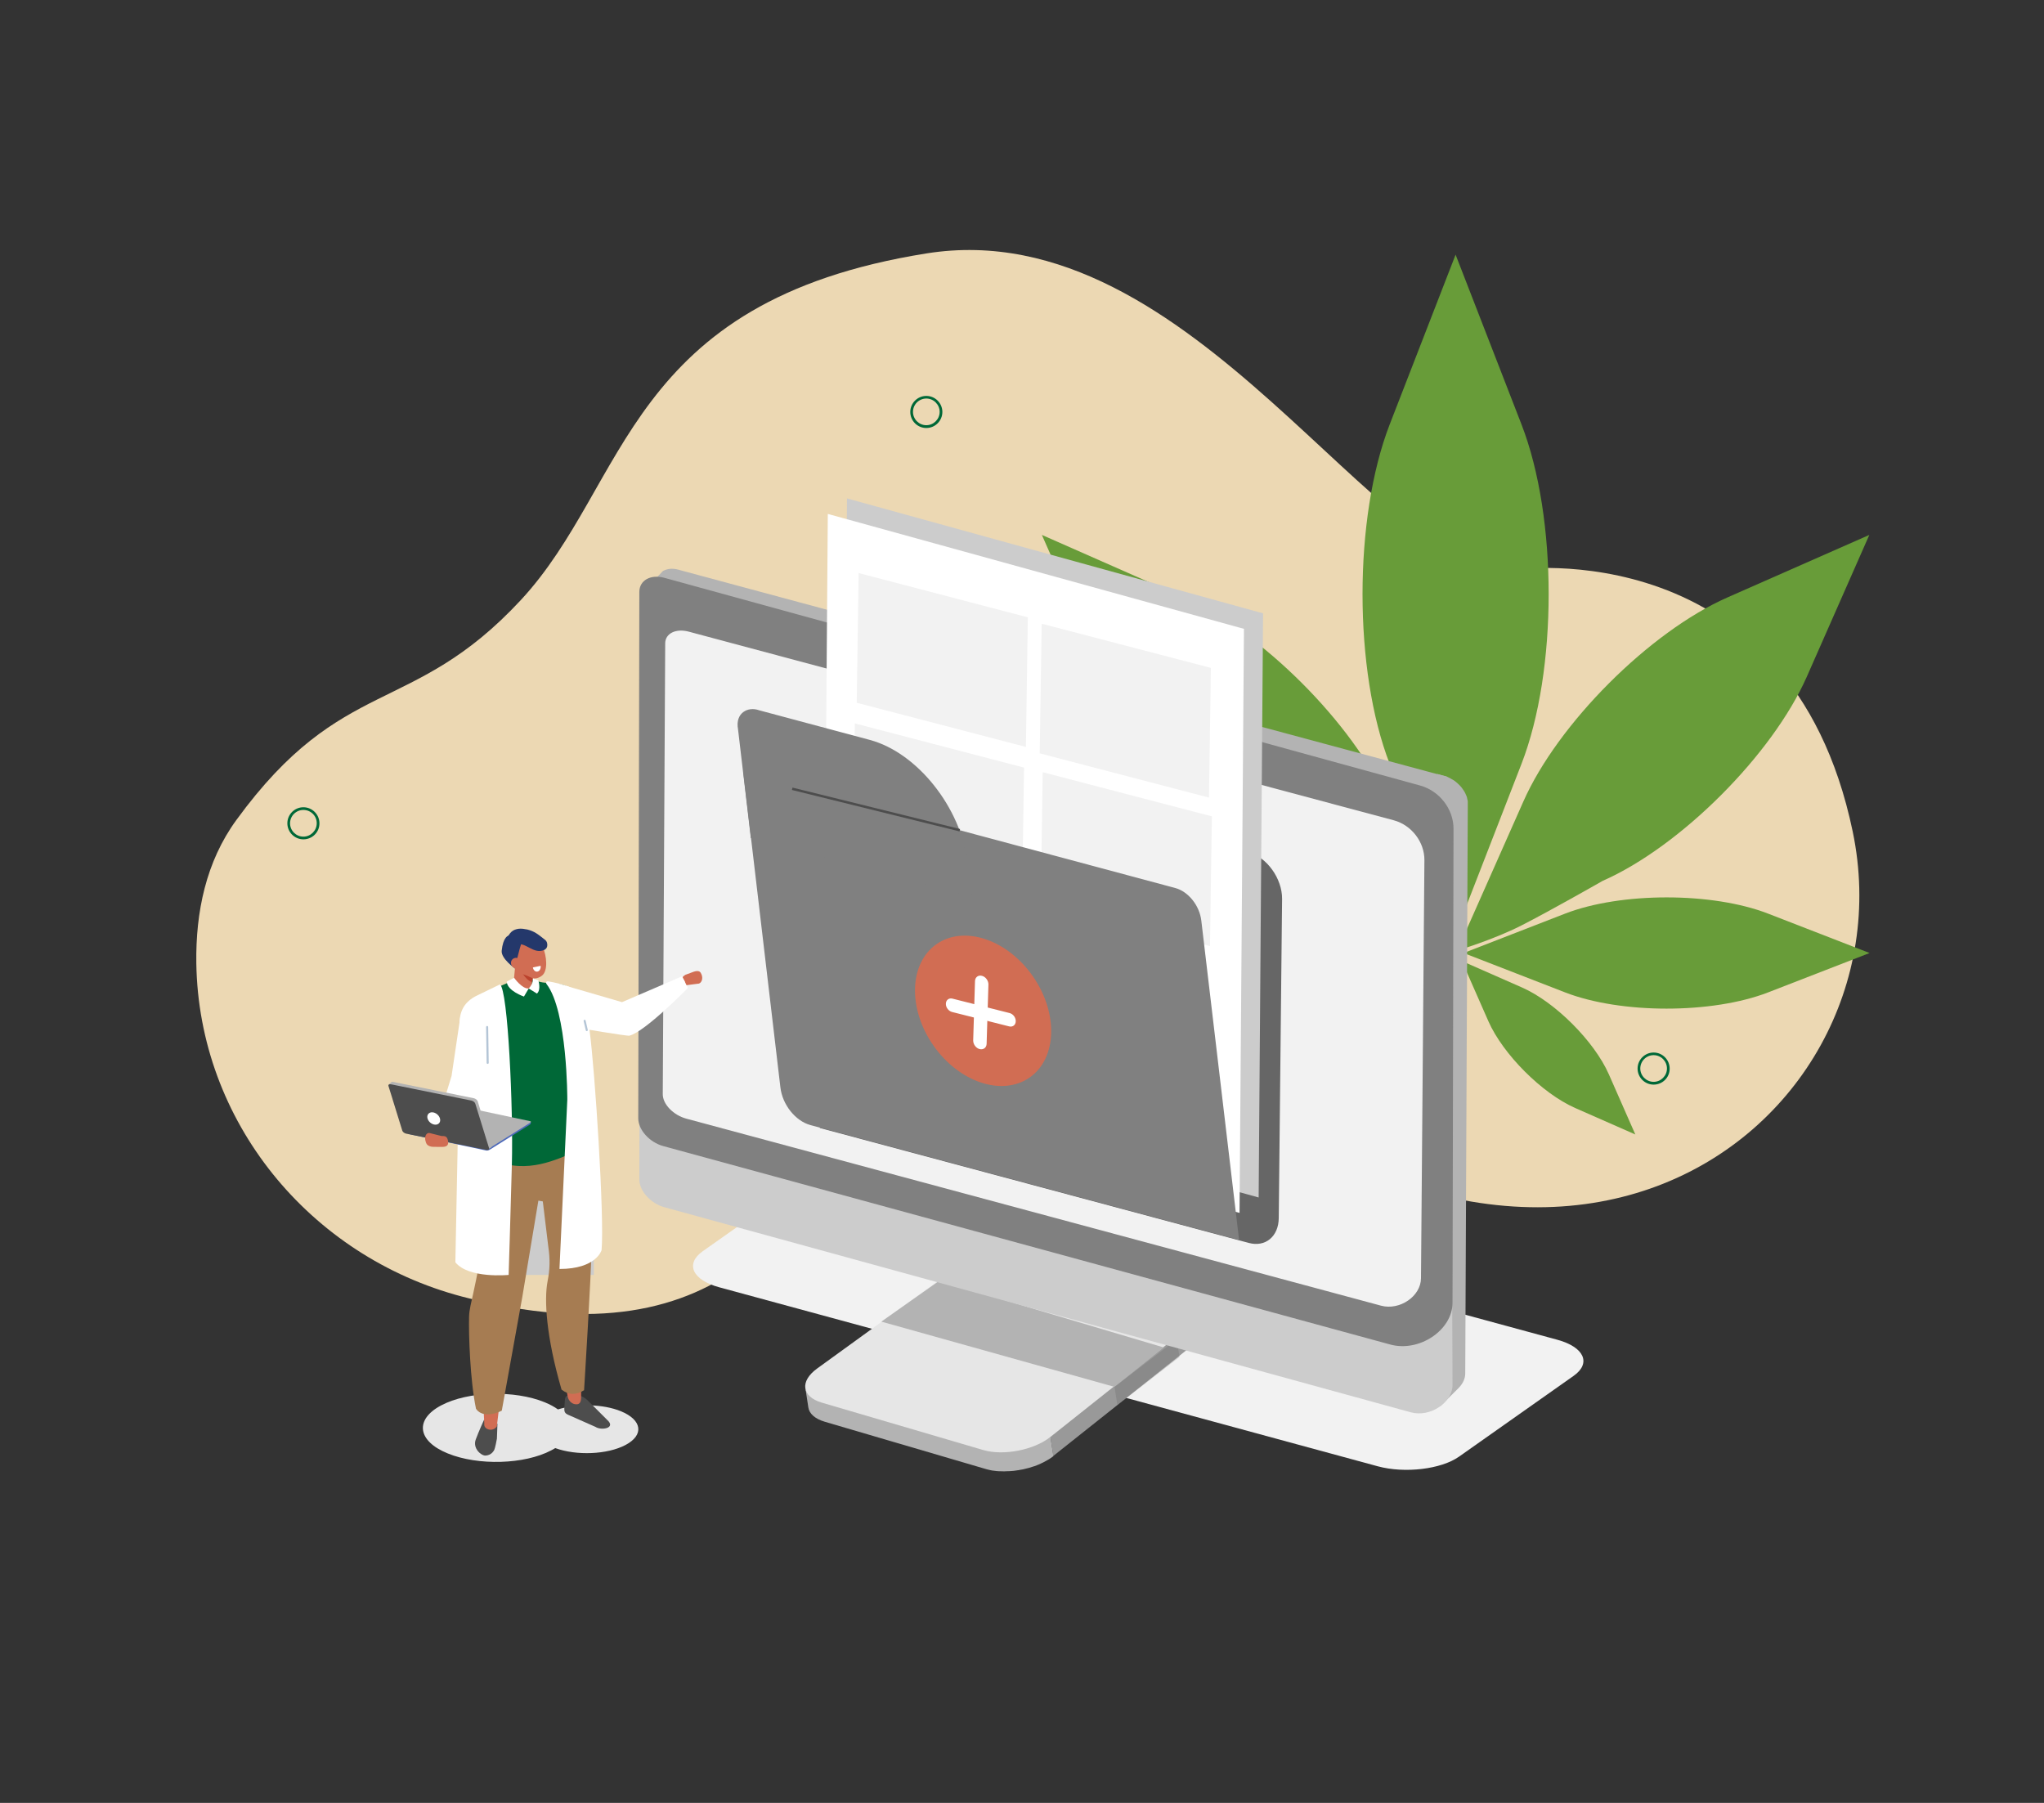 <?xml version="1.0" encoding="utf-8"?>
<!-- Generator: Adobe Illustrator 28.1.0, SVG Export Plug-In . SVG Version: 6.00 Build 0)  -->
<svg version="1.1" id="Ebene_1" xmlns="http://www.w3.org/2000/svg" xmlns:xlink="http://www.w3.org/1999/xlink" x="0px" y="0px"
	 viewBox="0 0 2267.7 2000" style="enable-background:new 0 0 2267.7 2000;" xml:space="preserve">
<rect x="0" y="0" width="2267.7" height="2000" fill="#333333" stroke="none"/>
<style type="text/css">
	.st0{fill:#ECD8B3;}
	.st1{fill-rule:evenodd;clip-rule:evenodd;fill:#689C39;}
	.st2{fill:#006837;}
	.st3{fill:#F2F2F2;}
	.st4{fill:#B3B3B3;}
	.st5{fill:#999999;}
	.st6{fill:#E6E6E6;}
	.st7{opacity:0.29;fill:#666666;enable-background:new    ;}
	.st8{fill:#CCCCCC;}
	.st9{fill:#808080;}
	.st10{fill:#FFFFFF;}
	.st11{fill:#666666;}
	.st12{fill:#4D4D4D;}
	.st13{fill:#D16D53;}
	.st14{fill:#A67C52;}
	.st15{fill:#BA422D;}
	.st16{fill:#24386B;}
	.st17{fill:#B4C5D6;}
	.st18{fill:#4D69BA;}
</style>
<g id="background">
</g>
<g id="image">
	<g>
		<path class="st0" d="M512.5,1438.3c-169.4-44.8-292.1-194.7-294.7-369.9c-0.8-56.5,10.7-112.5,44.4-158.7
			c118-161.9,194.7-114,315.4-243.8S693.9,334.3,1028,281.1c297.4-47.3,504.6,368.7,652.5,350.8c0,0,305.3-43.6,375,290.7
			c69.7,334.3-367.8,664.7-844.2,149.1C897.3,731.8,1107.3,1595.7,512.5,1438.3z"/>
		<g>
			<path class="st1" d="M1541.8,470.8c-40.2,103.6-40.2,273.1,0,376.6l73.1,188.3l73.1-188.3c40.2-103.6,40.2-273.1,0-376.6
				l-73.1-188.3L1541.8,470.8z"/>
			<path class="st1" d="M1916.6,662.7c-86.5,38.1-188.4,140.1-226.6,226.6l-73.2,165.1c0,0,39.3-11.6,71-27.7s90.2-49.5,90.2-49.5
				c86.5-38.1,188.4-140.1,226.6-226.6l69.3-157.2L1916.6,662.7z"/>
			<path class="st1" d="M1961.6,1013.5c-61.9-24-163.2-24-225.2,0l-112.6,43.7l112.6,43.7c61.9,24,163.2,24,225.2,0l112.6-43.7
				L1961.6,1013.5z"/>
			<path class="st1" d="M1784.9,1191.7c-16.2-36.7-59.5-80-96.2-96.2l-66.8-29.4l29.4,66.8c16.2,36.7,59.5,80,96.2,96.2l66.8,29.4
				L1784.9,1191.7z"/>
			<path class="st1" d="M1313.1,662.7c86.5,38.1,188.4,140.1,226.6,226.6l69.3,157.2l-157.2-69.3
				c-86.5-38.1-188.4-140.1-226.6-226.6l-69.3-157.2L1313.1,662.7z"/>
			<path class="st1" d="M1268.1,1013.5c61.9-24,163.2-24,225.2,0l112.6,43.7l-112.6,43.7c-61.9,24-163.2,24-225.2,0l-112.6-43.7
				L1268.1,1013.5z"/>
			<path class="st1" d="M1444.8,1191.7c16.2-36.7,59.5-80,96.2-96.2l66.8-29.4l-29.4,66.8c-16.2,36.7-59.5,80-96.2,96.2l-66.8,29.4
				L1444.8,1191.7z"/>
		</g>
		<path class="st2" d="M1834.6,1203.2c-9.8,0-17.8-8-17.8-17.8s8-17.8,17.8-17.8s17.8,8,17.8,17.8
			C1852.5,1195.2,1844.5,1203.2,1834.6,1203.2z M1834.6,1170.5c-8.2,0-14.8,6.7-14.8,14.8s6.7,14.8,14.8,14.8s14.8-6.7,14.8-14.8
			S1842.8,1170.5,1834.6,1170.5z"/>
		<path class="st2" d="M1027.7,474.8c-9.8,0-17.8-8-17.8-17.8s8-17.8,17.8-17.8s17.8,8,17.8,17.8S1037.5,474.8,1027.7,474.8z
			 M1027.7,442.1c-8.2,0-14.8,6.7-14.8,14.8s6.7,14.8,14.8,14.8s14.8-6.7,14.8-14.8S1035.8,442.1,1027.7,442.1z"/>
		<path class="st2" d="M336.6,931.1c-9.8,0-17.8-8-17.8-17.8s8-17.8,17.8-17.8s17.8,8,17.8,17.8
			C354.5,923.1,346.5,931.1,336.6,931.1z M336.6,898.5c-8.2,0-14.8,6.7-14.8,14.8c0,8.2,6.7,14.8,14.8,14.8s14.8-6.7,14.8-14.8
			C351.5,905.1,344.8,898.5,336.6,898.5z"/>
		<path class="st3" d="M1528.6,1626.6L797.9,1428c-29.9-8.1-38-26.1-18.1-40.1l127.1-89.6c19.9-14,60.2-18.8,90.1-10.7l730.7,198.6
			c29.9,8.1,38,26.1,18.1,40.1l-127.1,89.6C1598.9,1629.9,1558.5,1634.7,1528.6,1626.6z"/>
		<path class="st4" d="M1605.4,861.7L756,632.9c-7.7-2.4-13.3-3-20.4,0.4c-0.2,0.1-5.6,5.9-5.7,6c-2.5,2.4-12.6,13.6-13.3,14
			c7.8-5.8,9.5-5.1,18.5-2.2L1604.4,890C1605.7,890.3,1608.1,862.4,1605.4,861.7z M750.2,633.7L750.2,633.7L750.2,633.7L750.2,633.7
			z"/>
		<path class="st4" d="M1628,887.1C1628,887.1,1628,887,1628,887.1c-0.1-0.4-0.1-0.7-0.2-1c-0.1-0.3-0.2-0.6-0.2-1V885v-0.1
			c-0.1-0.2-0.1-0.4-0.2-0.7c-0.1-0.3-0.2-0.6-0.3-0.9c-0.1-0.1-0.1-0.3-0.2-0.4c0-0.1,0-0.1-0.1-0.2c0-0.1-0.1-0.2-0.1-0.3
			c-0.1-0.3-0.2-0.6-0.4-0.9c-0.1-0.3-0.3-0.6-0.4-0.9l0,0l0,0c-0.1-0.3-0.3-0.6-0.4-0.9c-0.2-0.3-0.3-0.6-0.5-0.9
			c0-0.1-0.1-0.2-0.1-0.2c0-0.1-0.1-0.1-0.1-0.2c-0.1-0.2-0.2-0.3-0.3-0.5c-0.2-0.3-0.3-0.6-0.5-0.8c-0.1-0.2-0.3-0.4-0.4-0.6
			c0,0,0-0.1-0.1-0.1c0,0,0-0.1-0.1-0.1c-0.2-0.3-0.4-0.5-0.5-0.8c-0.2-0.2-0.4-0.5-0.5-0.7c-0.1-0.1-0.2-0.2-0.2-0.3l-0.1-0.1
			c-0.1-0.1-0.1-0.2-0.2-0.3c-0.2-0.3-0.4-0.5-0.6-0.8c-0.2-0.2-0.4-0.5-0.6-0.7c0,0,0,0-0.1-0.1l-0.1-0.1c-0.2-0.3-0.5-0.5-0.7-0.8
			c-0.2-0.2-0.5-0.5-0.7-0.7s-0.3-0.3-0.5-0.5c-0.1-0.1-0.1-0.1-0.2-0.2c-0.4-0.4-0.8-0.7-1.2-1.1c-0.1-0.1-0.3-0.2-0.4-0.4
			c0,0,0,0-0.1-0.1c-0.5-0.5-1.1-0.9-1.6-1.3c-0.1-0.1-0.2-0.1-0.2-0.2c-0.1-0.1-0.1-0.1-0.2-0.2c-0.2-0.1-0.4-0.3-0.6-0.4
			c-0.3-0.2-0.7-0.5-1-0.7c-0.1-0.1-0.3-0.2-0.4-0.3c-0.1,0-0.1-0.1-0.2-0.1c-0.1-0.1-0.2-0.2-0.4-0.2c-0.3-0.2-0.6-0.4-1-0.6
			c-0.2-0.2-0.5-0.3-0.8-0.4l-0.1-0.1c0,0-0.1,0-0.1-0.1c-0.4-0.2-0.7-0.4-1.1-0.6c-0.4-0.2-0.7-0.4-1.1-0.6l0,0l0,0
			c-0.4-0.2-0.7-0.4-1.1-0.5c-0.4-0.2-0.8-0.3-1.2-0.5c0,0-0.1,0-0.1-0.1c-0.1,0-0.1,0-0.2-0.1c-0.3-0.1-0.6-0.2-0.8-0.3
			c-0.4-0.1-0.8-0.3-1.2-0.4c-0.1,0-0.2-0.1-0.3-0.1h-0.1l0,0c-0.2-0.1-0.5-0.2-0.7-0.2c-0.4-0.1-0.8-0.2-1.2-0.3
			c-0.1,0-6.1-1.7-6.2-1.7l-28.5,19.7c0,0,8.2,2.3,8.5,2.4c0.4,0.1,0.8,0.2,1.1,0.4c0.4,0.1,0.8,0.3,1.2,0.4
			c0.4,0.1,0.8,0.3,1.2,0.5c0.2,0.1,0.3,0.1,0.5,0.2c0.6,0.3,1.2,0.5,1.8,0.8l0,0l0,0c0.6,0.3,1.2,0.6,1.8,0.9
			c0.1,0,0.1,0.1,0.2,0.1c0.6,0.3,1.1,0.6,1.7,1c0.1,0.1,0.2,0.1,0.2,0.2c0.5,0.3,1,0.7,1.6,1c0.1,0.1,0.2,0.1,0.3,0.2
			c0.5,0.4,1,0.7,1.5,1.1c0.3,0.2,0.5,0.4,0.7,0.6c0.3,0.2,0.6,0.5,0.9,0.7c0.3,0.3,0.7,0.6,1,0.9c0.2,0.2,0.4,0.4,0.6,0.6
			c0.2,0.2,0.4,0.4,0.5,0.5c0.3,0.3,0.6,0.6,0.9,0.9c0.1,0.1,0.2,0.2,0.2,0.3c0.4,0.4,0.8,0.9,1.2,1.4l0.1,0.1
			c0.4,0.5,0.8,1,1.2,1.5c0,0.1,0.1,0.1,0.1,0.2c0.4,0.5,0.7,1,1,1.5c0,0.1,0.1,0.1,0.1,0.2c0.3,0.5,0.6,1,0.9,1.5
			c0,0.1,0.1,0.2,0.1,0.2c0.3,0.5,0.6,1,0.8,1.5c0,0.1,0.1,0.2,0.1,0.2c0.3,0.5,0.5,1,0.7,1.5c0,0.1,0.1,0.1,0.1,0.2
			c0.2,0.5,0.4,1,0.6,1.6c0,0.1,0,0.1,0.1,0.2c0.2,0.5,0.3,1.1,0.5,1.6c0.1,0.3,0.1,0.5,0.2,0.8c0.1,0.3,0.1,0.6,0.2,1
			c0.1,0.3,0.1,0.7,0.2,1c0,0.3,0.1,0.7,0.1,1c0,0.4,0.1,0.7,0.1,1.1c0,0.3,0,0.6,0,0.8c0,0,0,0.6,0,1.5l-3.2,647.4l20.3-20.2
			c4.7-4.7,7.4-10.5,7.4-16.2l2.8-625.8c0-2.7,0-6.8,0-6.8c0-0.3,0-0.6,0-0.8s0-0.5,0-0.7l0,0v-0.1c0-0.1,0-0.2,0-0.2
			c0-0.3-0.1-0.7-0.1-1s-0.1-0.5-0.1-0.8C1628,887.2,1628,887.1,1628,887.1z"/>
		<g>
			<g>
				<path class="st5" d="M1373.1,1417c0,0-4.5,3.3-4.8,3.7c-0.1,0.2-1.6,2.2-2.3,3c-0.5,0.6-2.2,2.3-2.5,2.6
					c-0.9,0.9-199.7,157.6-199.7,157.6l4.8,31.2l195.9-155.6c1.9-0.3,2.9-1.2,3.8-2.1c0.3-0.3,0.6-0.6,0.9-0.9
					c0.6-0.6,1.2-1.1,1.7-1.7l0,0c0.7-0.8,1.3-1.5,1.8-2.3c0.2-0.2,0.3-0.4,0.4-0.6c0.2-0.2,0.3-0.5,0.5-0.7
					c0.1-0.2,0.2-0.4,0.3-0.6c0.4-0.6,0.7-1.2,1-1.8c0.1-0.2,0.2-0.4,0.3-0.6s0.1-0.3,0.2-0.5c0.2-0.5,0.4-1.1,0.5-1.6
					c0.1-0.3,0.2-0.5,0.3-0.8c0-0.1,0-0.3,0.1-0.4c0.1-0.5,0.2-1,0.2-1.5c0-0.3,0.1-0.6,0.1-0.8c0-0.1,0-0.2,0-0.3c0-0.5,0-1,0-1.6
					c0-0.3,0-0.6,0-0.8c0-0.1,0-0.3-0.1-0.4L1373.1,1417z"/>
				<path class="st4" d="M1163,1584.6c-1.3,1-2.7,2-4.2,2.9c-0.4,0.3-0.9,0.6-1.4,0.8c-1.6,1-3.3,1.9-5,2.8c-0.1,0-0.2,0.1-0.3,0.2
					c-1.5,0.7-3,1.4-4.5,2.1c-0.2,0.1-0.5,0.2-0.7,0.3c-1.3,0.5-2.7,1.1-4.1,1.6c-0.2,0.1-0.3,0.1-0.5,0.2c-1.8,0.6-3.6,1.2-5.4,1.7
					c-0.7,0.2-1.3,0.4-2,0.6c-1.1,0.3-2.1,0.6-3.2,0.8c-0.8,0.2-1.5,0.3-2.3,0.5c-0.9,0.2-1.9,0.4-2.8,0.5c-0.8,0.1-1.6,0.3-2.4,0.4
					c-0.9,0.1-1.7,0.3-2.6,0.4c-0.8,0.1-1.7,0.2-2.5,0.3c-0.9,0.1-1.7,0.2-2.6,0.2c-0.8,0.1-1.6,0.1-2.5,0.2c-0.9,0-1.9,0.1-2.8,0.1
					c-0.8,0-1.5,0-2.3,0c-1.1,0-2.2,0-3.3-0.1c-0.6,0-1.2,0-1.9-0.1c-2-0.1-3.9-0.3-5.9-0.6c-1-0.1-1.9-0.3-2.8-0.5
					c-0.5-0.1-1-0.2-1.4-0.3c-1.4-0.3-2.8-0.6-4.1-1L910.3,1546c-11.1-3.3-15.7,0.4-16.8-6.4l3.3,21.7c1,6.8,7.2,12.6,18.3,15.9
					l179.2,52.6c1.3,0.4,2.7,0.7,4.1,1c0.5,0.1,1,0.2,1.4,0.3c0.8,0.2,1.6,0.3,2.4,0.4c0.1,0,0.2,0,0.4,0c1.9,0.3,3.9,0.5,5.9,0.6
					c0.1,0,0.3,0,0.4,0c0.5,0,1,0,1.5,0c1.1,0,2.2,0.1,3.3,0.1c0.3,0,0.5,0,0.8,0c0.5,0,1,0,1.6-0.1c0.9,0,1.8,0,2.8-0.1
					c0.3,0,0.6,0,0.9,0c0.5,0,1-0.1,1.5-0.1c0.9-0.1,1.7-0.1,2.6-0.2c0.3,0,0.7-0.1,1-0.1c0.5-0.1,1-0.1,1.5-0.2
					c0.9-0.1,1.7-0.2,2.6-0.4c0.3-0.1,0.7-0.1,1-0.1c0.5-0.1,0.9-0.2,1.4-0.3c0.9-0.2,1.9-0.3,2.8-0.5c0.4-0.1,0.8-0.1,1.1-0.2
					c0.4-0.1,0.8-0.2,1.2-0.3c1.1-0.2,2.1-0.5,3.2-0.8c0.4-0.1,0.9-0.2,1.3-0.3c0.3-0.1,0.5-0.2,0.7-0.2c1.8-0.5,3.6-1.1,5.4-1.7
					c0.1,0,0.3-0.1,0.4-0.1h0.1c1.4-0.5,2.7-1,4.1-1.6c0.2-0.1,0.5-0.2,0.7-0.3c1.5-0.7,3.1-1.3,4.5-2.1c0,0,0,0,0.1,0
					s0.1-0.1,0.2-0.1c1.8-0.9,3.4-1.8,5.1-2.8c0.5-0.3,0.9-0.6,1.4-0.8c1.5-0.9,2.9-1.9,4.2-2.9c0.2-0.1,0.3-0.2,0.5-0.3
					c0.1-0.1,0.2-0.2,0.3-0.2l-4.8-31.2C1163.5,1584.2,1163.2,1584.4,1163,1584.6z"/>
				<g>
					<g>
						<path class="st6" d="M1354.2,1402c21.5,6.3,24.6,22.5,7,36.5L1165.4,1594c-18.3,14.6-52,21.1-74.4,14.6L911.8,1556
							c-22.4-6.6-24.8-23.7-5.2-37.9l209.3-151.6c18.8-13.6,50.9-19.5,72.5-13.1L1354.2,1402z"/>
					</g>
				</g>
			</g>
			<polygon class="st4" points="977.8,1466.1 1236.5,1538.5 1291.2,1494.8 1042.1,1420.8 			"/>
			<polygon class="st7" points="1236.5,1538.5 1239.7,1558.7 1308.6,1505.2 1305.5,1485.8 			"/>
		</g>
		<g>
			<g>
				<path class="st8" d="M1611.5,1536c0.1,20-24.9,36.6-46.3,30.7l-828.1-227.5c-15.4-4.2-27.8-18.1-27.8-30.9l1.2-583.8
					c0-12.9,12.5-19.9,27.8-15.7l870.8,239.3L1611.5,1536z"/>
			</g>
		</g>
		<g>
			<g>
				<path class="st9" d="M1611.5,1445.3c-0.1,30.3-37,55-69.1,46.2l-806.5-220.1c-15.4-4.2-27.8-18.1-27.8-30.9l1.2-583.8
					c0-12.9,12.5-19.9,27.8-15.7l838.4,230.4c21.5,5.9,37.1,26.1,37.1,47.9L1611.5,1445.3z"/>
			</g>
		</g>
		<g>
			<g>
				<path class="st3" d="M1576.5,1418.1c-0.2,19.9-23.6,35.9-44.4,30.3L761.6,1241c-14.6-3.9-26.3-16.1-26.3-27.1l2.7-500.3
					c0.1-11,11.9-16.8,26.5-12.8L1546.4,910c19.6,5.3,34.1,24.1,33.9,44.3L1576.5,1418.1z"/>
			</g>
		</g>
		<path class="st10" d="M1158.8,781c-0.3,4.6-3.8,7.5-8,6.4s-7.4-5.8-7.1-10.4c0.3-4.6,3.8-7.5,8-6.4
			C1155.8,771.7,1159,776.4,1158.8,781z"/>
		<g>
			<path class="st11" d="M1385.4,1378.8l-475.8-127.5l4.5-432.2l471.2,126.3c20.2,5.4,37.3,29.3,37.1,51.8l-3.7,354
				C1418.5,1371.7,1403.9,1383.8,1385.4,1378.8z"/>
			<polygon class="st8" points="1396.4,1328.4 934.7,1200.9 939.7,552.9 1401.3,680.4 			"/>
			<polygon class="st10" points="1375.2,1345.5 913.5,1218 918.4,570.1 1380.1,697.6 			"/>
			<polygon class="st3" points="1138.2,828.6 950.5,779.6 952.6,635.7 1140.3,684.8 			"/>
			<polygon class="st3" points="1341.3,884.8 1153.5,835.7 1155.7,691.9 1343.4,740.9 			"/>
			<polygon class="st3" points="1342.4,1049.5 1154.7,1000.5 1156.8,856.6 1344.5,905.6 			"/>
			<polygon class="st3" points="1134,995.4 946.2,946.3 948.4,802.5 1136.1,851.5 			"/>
			<path class="st9" d="M1374.7,1375.6l-475.5-127.5c-16.7-4.5-31.2-22.6-33.4-41.9l-41.2-349.6l479.3,128.5
				c14.5,3.9,27,19.5,28.9,36.3L1374.7,1375.6z"/>
			<path class="st9" d="M1078,995.4l-245-65.7L818.8,809c-3.4-18.1,11-25.6,23.3-21.1L965,820.8c52.7,14.1,101.3,75.2,108.5,136.5
				L1078,995.4z"/>
			
				<rect x="970.2" y="802.3" transform="matrix(0.24 -0.971 0.971 0.24 -133.306 1625.838)" class="st12" width="2.7" height="191.5"/>
		</g>
		<g>
			<g>
				<rect x="546.9" y="1276.3" class="st8" width="111.9" height="138"/>
				<path class="st13" d="M778.4,1081.2L778.4,1081.2c1.6,4.1,0.3,8.6-2.9,9.9l-13.2,1.7c-3.2,1.3-1.1,0.1-2.7-4.1l0,0
					c-1.6-4.1-4.9-3.4,0.7-7.3l9.2-3.4c1.2-0.4,2.5-0.7,3.7-0.8C775.7,1077.2,777.2,1077.9,778.4,1081.2z"/>
				<path class="st10" d="M625.1,1092.8l65,18.9l66.7-28.7l6.4,13c0,0-47.7,48.8-65,52.9c-2.6,0.6-57.4-8.7-57.4-8.7L625.1,1092.8z"
					/>
				<path class="st6" d="M489.5,1559c29.7-15.7,81.2-17.2,114.9-3.4c5.8,2.4,10.6,5,14.6,7.9c21.1-6.6,49.9-6.1,69.8,2
					c23.7,9.7,26,26.5,5.1,37.5c-20.1,10.6-54.2,12-77.9,3.4c-1.4,0.9-2.8,1.7-4.4,2.5c-29.7,15.7-81.2,17.2-114.9,3.4
					C463,1598.6,459.8,1574.7,489.5,1559z"/>
				<path class="st12" d="M673.4,1574.9l-21.3-21.3c-4.1-4.1-9.7-6.5-15.4-6.3c-2.1,0-4.1,0.3-6,0.6c-2.6,0.5-3.8,2.2-3.9,4.6
					l-0.4,4.5c-0.4,7.6-1.3,10.1,3.8,12.4l30.5,13.5C667.1,1587.2,684.2,1584.3,673.4,1574.9z"/>
				<path class="st13" d="M629.8,1549.1c0.8,5.1,5.4,9.2,10.3,8.7c2.5-0.2,4.2-1.7,4.6-6.3c-0.2-52.2,5.3-95.7,5.1-144.6
					c-0.2-54.8-1.8-38.7-2.3-122.8l-50.1-10.9c10.1,60.7,14.4,137.2,14.4,137.2C598.2,1466.5,618.9,1483.4,629.8,1549.1z"/>
				<path class="st14" d="M592.7,1254.3l15.6,128.6c2,13.8,1.9,24.8-0.8,38.5c-3.9,20.2-1.7,61,15.5,120.1c8,6.3,16.3,6.2,25,0.7
					c0,0,8.2-131.4,8.2-156.7c0-25.3-5.3-161.8-5.3-161.8L592.7,1254.3z"/>
				<path class="st12" d="M551.9,1579.4l-0.6,16.5c-0.2,1.7-2.1,10.8-2.9,12.4c-2.3,4.5-6.1,6.2-9.8,6.4c-4.8,0.2-14.4-8-10.8-17.8
					c3.1-8.5,9.3-22.1,9.3-22.1C543.9,1577.8,547,1579.2,551.9,1579.4z"/>
				<path class="st13" d="M537.3,1579.4c-1,6.5,9.5,9.5,13.9,3c5.7-51.8,15.5-98.6,20.9-147c6-54.3,10.9-51,20-134.3l-54.9,1.9
					c3.2,61-1.2,137.1-1.2,137.1C515.1,1496.6,535,1506.9,537.3,1579.4z"/>
				<path class="st14" d="M532.4,1252.2c0,0,5.3,109.9,1.9,134c-2.6,18.7-9.4,49.4-12.3,62.2c-0.9,4.2-1.5,8.4-1.6,12.6
					c-0.5,18.7,1.1,70.2,7.7,101.8c5.8,8.7,18.8,7.1,28.6,2.1l22.7-125.7c0.3-1.5,17.9-107.3,17.9-107.3c24.2,4.8,28.1-3,31.7-6.9
					l-18.2-73.9C610.8,1251.2,528.6,1259.1,532.4,1252.2z"/>
				<path class="st2" d="M611.3,1090.6c-6.9-0.2-13.2-1.1-15.1-2.4c-10.7-7.1-22.9-2.4-24.2-1.6l-17,7.3
					c-31.7,10.6-45.6,47.4-46,66.2c0,0,11.3,21.4,12.6,39.2c1.1,15.4,11.1,50,8.7,55c-1.8,3.7-0.6,24.7,17.8,32.7
					c37.2,16.1,70.1-1.4,90.3-9.2c33.2-12.8,21.9-10.5,19.8-36c-1.3-16-6.2-63.2-6.5-75.9c-0.3-12.7-5.2-72.1-30.6-74L611.3,1090.6z
					"/>
				<path class="st13" d="M580.7,1098.1l1.4-1.4c3.7,1,7,0.5,7.6-3.1l3.6-20.7c0.6-3.7-1.9-7.5-5.6-8.4l-1.1-0.3
					c-3.7-1-14-0.6-14.6,3.1l-2.1,21.8C569.3,1092.7,577,1097.2,580.7,1098.1z"/>
				<path class="st15" d="M591.4,1083.9c0,0-9-0.7-14.8-10c0,0,5.7,13.6,13.9,15.6L591.4,1083.9z"/>
				<path class="st13" d="M572.7,1040.5c3.3-5.5,8.3-6.5,13-3.3c4.6-1.9,10.1,1,14.2,8.3c5.7,10.2,8.4,26.2,3.6,34.3
					c-2.1,3.5-7.1,5.6-10.3,5.6c-3,0-5.6-1.9-8.4-3c-10.2-3.9-10.4-2.4-14.2-9.2C565,1063.1,567.9,1048.6,572.7,1040.5z"/>
				<path class="st16" d="M579.3,1044.2c-3.8,9.7-7.3,27.3-7.9,30.2c0,0-15.7-11-14.8-19.7c3-29,20.1-13.4,20.1-13.4L579.3,1044.2z"
					/>
				<path class="st16" d="M573.3,1030.7c-6,1.4-9.7,6-11.6,13.9c-0.2,1-2.4,5.6-2.5,6.4l3.9-1.1c-0.7,6.9,2.2-3.3,9.1-2
					c10.7-3.9,19.6,11.5,31.8,5.8c1.6-0.8,2.8-2.3,3.1-4.1c0.4-2.4-0.1-5.3-2.6-7.2c-7.5-5.9-11.3-9.2-19.5-11.3l-2-0.3
					C579.2,1030,576,1030,573.3,1030.7"/>
				<g>
					<g>
						<path class="st10" d="M596.3,1077.8L596.3,1077.8c2.4-0.5,3.9-3.3,3.5-6.4l-8.6,1.8C591.7,1076.3,594,1078.3,596.3,1077.8z"/>
					</g>
				</g>
				<path class="st13" d="M566.9,1067.8c-0.2,3.2,2.2,6.1,5.4,6.5c3.2,0.3,6.1-2,6.3-5.2s-2.2-6.1-5.4-6.5
					C569.9,1062.2,567.1,1064.6,566.9,1067.8z"/>
				<g>
					<g>
						<path class="st10" d="M591.1,1085.5l6.1,1.8c0,0,3.4,10.7-1.5,14.9l-9.2-5.7C586.6,1096.5,592,1091.2,591.1,1085.5z"/>
					</g>
				</g>
				<path class="st10" d="M586.6,1096.5l-5.3,9c0,0-18.6-6.2-19.1-16.6l8.2-4.2C570.4,1084.8,579.4,1097.4,586.6,1096.5z"/>
				<polygon class="st10" points="510.7,1128.1 501,1193.5 482.4,1254.5 507.8,1257.6 533.2,1207.6 538.9,1162.3 				"/>
				<path class="st10" d="M630.4,1094.3c0,0,17.8,5.8,23.7,48.9c5.9,43.2,16.6,207.6,13.3,243.6c0,0-5.6,20.9-46.7,20.9l8.7-187.9
					c0,0,0.3-98.3-23.2-128.4c-1-1.2,0.1-3,1.6-2.8C615.4,1089.7,624.3,1092.1,630.4,1094.3z"/>
				<path class="st17" d="M651,1143.9c-0.5,0-1-0.4-1.1-0.9l-2.4-10.3c-0.1-0.6,0.2-1.2,0.8-1.4c0.6-0.1,1.2,0.2,1.4,0.8l2.4,10.3
					c0.1,0.6-0.2,1.2-0.8,1.4C651.2,1143.9,651.1,1143.9,651,1143.9z"/>
				<path class="st10" d="M554.7,1092c8.9,6.4,14.8,137.2,13.2,199.5c-1.5,57.2-3.6,122.8-3.6,122.8s-44.2,4.4-59.1-14
					c0,0,4.8-235,4.6-262.8c-0.1-10,1.2-25,20.6-33.7L554.7,1092z"/>
				<path class="st17" d="M541,1180.2c-0.6,0-1.1-0.5-1.1-1.1l-0.6-39.8c0-0.6,0.5-1.1,1.1-1.2c0.6,0,1.1,0.5,1.2,1.1l0.6,39.8
					C542.2,1179.7,541.7,1180.2,541,1180.2L541,1180.2z"/>
				<g>
					<g>
						<path class="st18" d="M588.8,1246.5l0.2-1.9l-3.5,1.7l-0.6-1.1l-81.3-17.3c-1-0.2-2.8,0.3-4,1l-38.1,23.8v-0.4l-7,3.5
							l-0.2,2.1l0,0c0.1,0.2,0.3,0.3,0.6,0.4l84.6,18c1,0.2,2.8-0.3,4-1l44.1-27.6C588.4,1247.2,588.8,1246.8,588.8,1246.5
							L588.8,1246.5z"/>
						<path class="st4" d="M539.8,1274.2l-84.6-18c-1-0.2-0.8-1,0.5-1.8l44.1-27.6c1.2-0.8,3-1.2,4-1l84.6,18c1,0.2,0.8,1-0.5,1.8
							l-44.1,27.6C542.6,1274,540.8,1274.4,539.8,1274.2z"/>
						<path class="st4" d="M530,1221.7c-0.5-1.5-2.4-3-4.3-3.4l-89.4-18.1c-0.8-0.2-1.5-0.1-1.9,0.1l0,0l0,0
							c-0.2,0.1-0.3,0.2-0.4,0.3l-2.7,2.6l2.6-0.6l10.8,34.8c0.5,1.5,2.4,3,4.3,3.4l84.5,17.1l2.8,1.6l5.8,14.8c1.7-0.1,3.4-2,3.4-2
							L530,1221.7z"/>
						<path class="st12" d="M433.6,1202.8l89.4,18.1c1.9,0.4,3.9,1.9,4.3,3.4l10.9,35.2c0,0,0,0,0,0.1l4.4,14.1
							c0.5,1.5-0.7,2.4-2.6,2l-89.4-18.1c-1.9-0.4-3.9-1.9-4.3-3.4l-10.9-35.2c0,0,0,0,0-0.1l-4.4-14.1
							C430.5,1203.3,431.7,1202.4,433.6,1202.8z"/>
					</g>
					
						<ellipse transform="matrix(0.65 -0.759 0.759 0.65 -774.141 799.962)" class="st10" cx="482.1" cy="1241.1" rx="6" ry="7.9"/>
				</g>
				<path class="st13" d="M472,1265.5L472,1265.5c-1.1-4.8,0.7-8.7,4.2-8.7l13.6,3.4c3.4,0,6-0.1,7.1,4.6l0,0
					c1.1,4.8-0.2,7.5-6.5,7.5l-9.8-0.1c-1.3,0-2.6-0.2-3.9-0.7C474.3,1270.6,472.9,1269.3,472,1265.5z"/>
			</g>
		</g>
		<g>
			
				<ellipse transform="matrix(0.82 -0.573 0.573 0.82 -445.552 826.879)" class="st13" cx="1090.2" cy="1120.9" rx="67.2" ry="90.2"/>
		</g>
		<g>
			<path class="st10" d="M1086.9,1163.8L1086.9,1163.8c-4.1-1-7.3-5.4-7.2-9.7l2-65.7c0.1-4.3,3.6-7,7.7-5.9l0,0
				c4.1,1,7.3,5.4,7.2,9.7l-2,65.7C1094.5,1162.2,1091,1164.8,1086.9,1163.8z"/>
			<path class="st10" d="M1049.4,1113.4L1049.4,1113.4c0.1-4.1,3.4-6.6,7.3-5.6l63.4,16c3.9,1,7,5.1,6.8,9.2l0,0
				c-0.1,4.1-3.4,6.6-7.3,5.6l-63.4-16C1052.3,1121.6,1049.2,1117.4,1049.4,1113.4z"/>
		</g>
	</g>
</g>
</svg>
